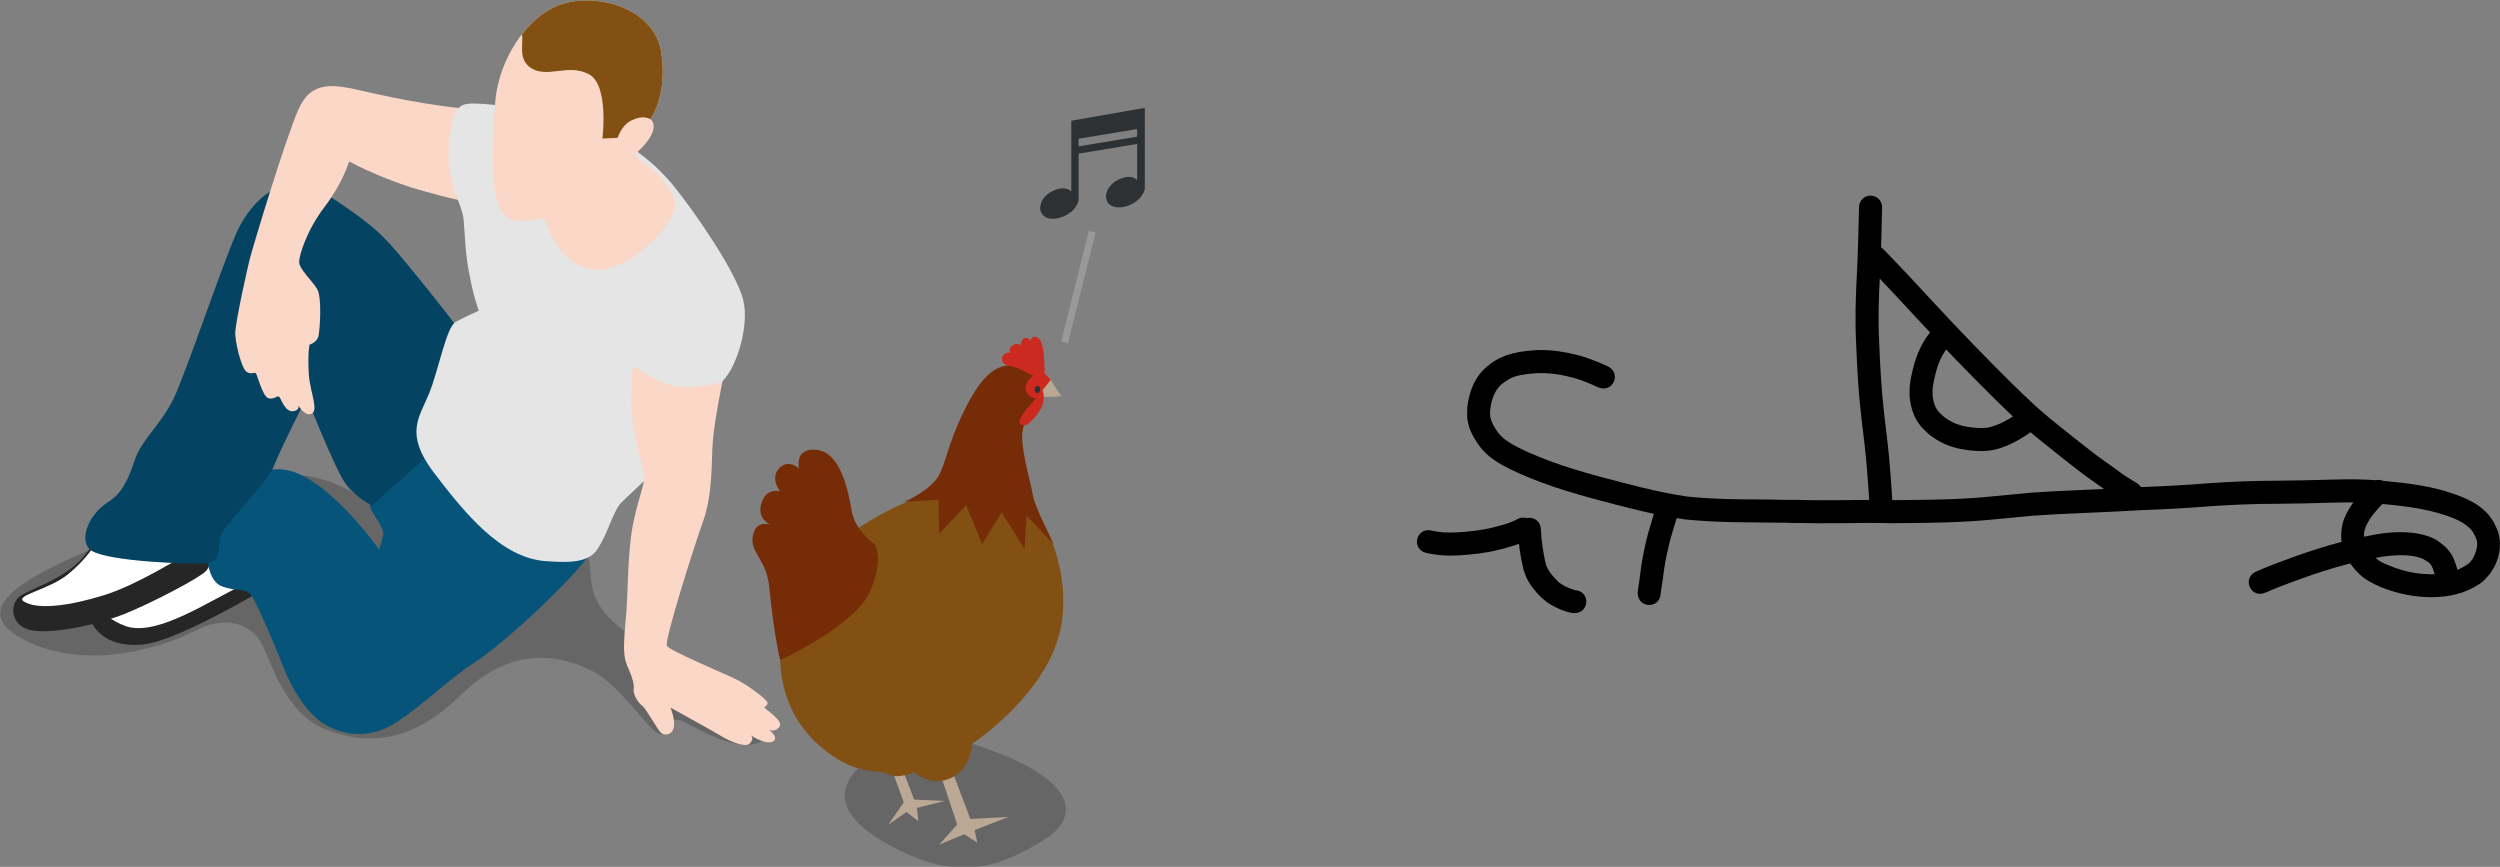 <?xml version="1.0" encoding="UTF-8" standalone="no"?>
<svg
   id="svg1880"
   version="1.1"
   viewBox="0 0 95.47 33.103"
   height="33.103mm"
   width="95.47mm"
   sodipodi:docname="10 jan li kute e waso..svg"
   inkscape:version="1.3 (0e150ed6c4, 2023-07-21)"
   xmlns:inkscape="http://www.inkscape.org/namespaces/inkscape"
   xmlns:sodipodi="http://sodipodi.sourceforge.net/DTD/sodipodi-0.dtd"
   xmlns="http://www.w3.org/2000/svg"
   xmlns:svg="http://www.w3.org/2000/svg"
   xmlns:rdf="http://www.w3.org/1999/02/22-rdf-syntax-ns#"
   xmlns:cc="http://creativecommons.org/ns#"
   xmlns:dc="http://purl.org/dc/elements/1.1/">
  <rect x="0" y="0" width="95.47" height="33.103" fill="#808080" stroke="none"/>
  <sodipodi:namedview
     id="namedview1"
     pagecolor="#ffffff"
     bordercolor="#000000"
     borderopacity="0.25"
     inkscape:showpageshadow="2"
     inkscape:pageopacity="0.0"
     inkscape:pagecheckerboard="0"
     inkscape:deskcolor="#d1d1d1"
     inkscape:document-units="mm"
     inkscape:zoom="2.8284271"
     inkscape:cx="204.00031"
     inkscape:cy="54.977553"
     inkscape:window-width="1920"
     inkscape:window-height="1051"
     inkscape:window-x="-9"
     inkscape:window-y="-9"
     inkscape:window-maximized="1"
     inkscape:current-layer="svg1880" />
  <defs
     id="defs1874">
    <inkscape:path-effect
       effect="fillet_chamfer"
       id="path-effect11"
       is_visible="true"
       lpeversion="1"
       nodesatellites_param="F,0,1,1,0,0.438,0,1 @ F,0,0,1,0,0,0,1 @ F,0,0,1,0,0,0,1 @ F,0,0,1,0,0,0,1 @ F,0,0,1,0,0,0,1 @ F,0,0,1,0,0,0,1 @ F,0,0,1,0,0,0,1 @ F,0,0,1,0,0,0,1 @ F,0,0,1,0,0,0,1 @ F,0,0,1,0,0,0,1 @ F,0,0,1,0,0,0,1 @ F,0,0,1,0,0,0,1 @ F,0,1,1,0,0.438,0,1"
       radius="0"
       unit="px"
       method="auto"
       mode="F"
       chamfer_steps="1"
       flexible="false"
       use_knot_distance="true"
       apply_no_radius="true"
       apply_with_radius="true"
       only_selected="false"
       hide_knots="false" />
    <inkscape:path-effect
       effect="fillet_chamfer"
       id="path-effect10"
       is_visible="true"
       lpeversion="1"
       nodesatellites_param="F,0,0,1,0,0,0,1 @ F,0,0,1,0,0,0,1 @ F,0,0,1,0,0,0,1 @ F,0,0,1,0,0,0,1 @ F,0,0,1,0,0,0,1 @ F,0,0,1,0,0,0,1 @ F,0,0,1,0,0,0,1 @ F,0,0,1,0,0,0,1 @ F,0,0,1,0,0,0,1 @ F,0,0,1,0,0,0,1 @ F,0,0,1,0,0,0,1 @ F,0,0,1,0,0,0,1 @ F,0,0,1,0,0,0,1"
       radius="0"
       unit="px"
       method="auto"
       mode="F"
       chamfer_steps="1"
       flexible="false"
       use_knot_distance="true"
       apply_no_radius="true"
       apply_with_radius="true"
       only_selected="false"
       hide_knots="false" />
  </defs>
  <g
     transform="translate(-58.869,-97.044)"
     id="layer1">
    <g
       transform="matrix(0.265,0,0,0.265,54.181,85.533)"
       id="g3018">
      <path
         style="opacity:0.2"
         d="m 21.1,135.6 c 8.8,4.6 19.7,1.3 24.8,-1.3 5.1,-2.6 8.3,-0.3 9.5,1.9 1.2,2.2 3.3,10 9.1,12.3 5.8,2.3 12.3,2.3 19.7,-5 7.5,-7.3 14.5,-5.5 18.6,-3.5 4.1,2 8,8.2 9.7,9.1 1.8,0.9 1.1,-2.8 3.4,-1.8 2.4,1.1 8.5,5.1 12,2.7 3.4,-2.5 -4.7,-7.5 -9.8,-9.8 -24.6,-11 -9,-14.8 -20.3,-22.6 -11.3,-7.8 -20.3,2.7 -28.3,-2.6 -8,-5.3 -17,-3.4 -24.7,1.4 -7.7,4.8 -36.9,12.3 -23.7,19.2 z"
         id="path2966" />
      <path
         style="fill:#262626"
         d="m 54.6,129 c -3.6,2.1 -12.3,6.9 -16.2,7.3 -4.8,0.5 -7.4,-1.6 -8.3,-5.1 -1.4,-5.2 18.2,-13.5 18.2,-13.5 z"
         id="path2968" />
      <path
         style="fill:#ffffff"
         d="m 52.8,127.7 c -4.5,2 -12.3,7.5 -16.9,6 -4.5,-1.6 -4.6,-4.4 -3.4,-6.7 2.4,-4.6 17.4,-7.2 17.4,-7.2 z"
         id="path2970" />
      <path
         style="fill:#262626"
         d="m 47,121.8 c 1.7,-0.2 1.3,2.9 0.4,3.9 -0.9,1 -7.6,4.5 -11.5,6.1 -3.9,1.6 -10.3,3 -13.5,2.5 -3.2,-0.5 -3.4,-3.7 -1.9,-4.9 1.6,-1.2 6.4,-2.4 9.2,-5.7 2,-2.4 4.6,-6.5 4.6,-6.5 z"
         id="path2972" />
      <path
         style="fill:#ffffff"
         d="m 45.1,123.1 c -2.1,1 -7.6,4.6 -12.4,6.1 -4.8,1.5 -9.6,2.2 -11.6,0.9 -1.3,-0.9 3.8,-1.7 6.5,-4 3.8,-3.1 5.1,-6.6 5.1,-6.6 z"
         id="path2974" />
      <path
         style="fill:#06547a"
         d="m 58.5,111.1 c -3,-0.3 -8.1,1.1 -9.9,6.2 -1.8,5.1 -1.2,9.7 1,10.6 2.2,0.9 3.5,0.1 4.4,1.5 0.9,1.4 3.3,7 4.5,10.1 1.2,3.1 3.2,6.4 5.5,8 2.3,1.6 6.2,2.7 10.2,0.4 4,-2.4 8,-6.5 11.6,-8.8 4.7,-3 14.9,-12.6 17.2,-16.3 2.3,-3.7 2.1,-6.2 2.1,-6.2 L 80.7,105.8 c 0,0 -9.5,9.1 -9.7,10.2 -0.2,1.1 2.2,3.3 1.9,4.6 -0.3,1.3 -0.6,2 -0.6,2 0,0 -7.7,-10.9 -13.8,-11.5 z"
         id="path2976" />
      <path
         style="fill:#06547a"
         d="m 80.3,108.2 -9,8.1 c 0,0 -2.3,-1.2 -3.7,-3 -1.6,-2.1 -5.7,-12.6 -5.7,-12.6 0,0 -3.6,7 -4.7,9.8 -1.1,2.8 -7.6,8.8 -7.8,10.5 -0.2,1.7 -0.1,3.4 -1.9,3.6 -1.8,0.2 -14.1,-0.2 -16.6,-1.8 -1.9,-1.2 -0.7,-5.1 2.5,-7.1 2,-1.3 2.8,-3.3 3.8,-6.2 1,-2.8 3.7,-4.9 5.5,-8.6 1.8,-3.7 7.3,-20.2 9.3,-24.4 2,-4 6.5,-9.2 13,-4.9 6.8,4.5 7.9,5.7 11.6,10.2 3.5,4.2 7.3,9.2 7.3,9.2 z"
         id="path2978" />
      <path
         style="opacity:0.2"
         d="m 80.3,108.2 -9,8.1 c 0,0 -2.3,-1.2 -3.7,-3 -1.6,-2.1 -5.7,-12.6 -5.7,-12.6 0,0 -3.6,7 -4.7,9.8 -1.1,2.8 -7.6,8.8 -7.8,10.5 -0.2,1.7 -0.1,3.4 -1.9,3.6 -1.8,0.2 -14.1,-0.2 -16.6,-1.8 -1.9,-1.2 -0.7,-5.1 2.5,-7.1 2,-1.3 2.8,-3.3 3.8,-6.2 1,-2.8 3.7,-4.9 5.5,-8.6 1.8,-3.7 7.3,-20.2 9.3,-24.4 2,-4 6.5,-9.2 13,-4.9 6.8,4.5 7.9,5.7 11.6,10.2 3.5,4.2 7.3,9.2 7.3,9.2 z"
         id="path2980" />
      <path
         style="fill:#fbd7c7"
         d="m 87.9,59.2 c -5,0.1 -13.4,-1.6 -17.7,-2.6 -4.3,-1 -7.6,-1.7 -9.5,2.6 -1.9,4.3 -6.6,19.9 -7,21.5 -0.4,1.6 -1.9,8.3 -2.1,10.5 -0.1,1.3 0.8,5 1.5,5.7 0.7,0.7 1.4,0 1.5,0.4 0.2,0.3 0.9,3.1 1.7,3.5 0.8,0.3 1.3,-0.4 1.6,-0.2 0.3,0.2 0.8,2.2 2,2.1 1,-0.1 0.8,-0.8 0.8,-0.8 0,0 0.9,1.5 1.8,1.2 1.2,-0.4 -0.1,-3.1 -0.3,-5.6 -0.2,-3.2 0.1,-4.4 0.1,-4.4 0,0 1.1,-0.3 1.3,-1.3 0.2,-1 0.5,-5.5 -0.2,-6.7 -0.7,-1.2 -2.6,-2.9 -2.6,-3.9 0,-1 1.1,-4.6 3.7,-8 2.6,-3.4 3.5,-6.5 3.5,-6.5 0,0 3.8,2.1 9.1,3.8 5.3,1.6 10.5,2.6 10.5,2.6 z"
         id="path2982" />
      <path
         style="fill:#e5e5e5"
         d="m 95.9,60.7 c -3.3,-0.8 -4.1,-1.9 -7.5,-2.2 -3.4,-0.3 -4.2,-0.2 -4.9,0.9 -0.7,1.1 -1.5,5 -1,8.5 0.5,3.5 1.8,5.2 2,7.2 0.2,2 0.2,5 0.9,8.2 0.6,3.2 1.3,4.9 1.3,4.9 0,0 -2,0.9 -3.3,1.6 -1.4,0.7 -2.5,7 -3.9,10.4 -1.4,3.4 -3.5,5.7 0.6,11.2 4.5,5.9 9.7,12.4 16.2,12.9 4,0.3 6.4,0.1 7.6,-1.9 1.3,-2 2.2,-5.3 3.2,-6.4 1,-1.1 12.1,-11.1 13.2,-13.6 1.1,-2.5 0.3,-2.7 1.9,-4.5 1.6,-1.8 3.5,-7.4 2.6,-11.2 -0.9,-3.8 -6.7,-12.4 -10.3,-16.8 -8.1,-9.6 -18.6,-9.2 -18.6,-9.2 z"
         id="path2984" />
      <path
         style="fill:#fbd7c7"
         d="m 108.8,64.6 c 0,0 0.1,1.3 1.5,2.2 1.4,0.9 4.6,3.8 4.7,6.2 0.1,2.4 -6.3,9.7 -11.6,9.3 -5.3,-0.4 -7.5,-7.3 -7.4,-8.6 0.1,-1.3 5.4,-9.6 5.4,-9.6 z"
         id="path2986" />
      <path
         style="fill:#fbd7c7"
         d="m 111.4,60.6 c 0,0 1.6,1 -1,3.9 -2.6,2.8 -3.3,1.9 -3.3,1.9 0,0 -0.7,3.8 -4.5,5.6 -3.8,1.8 -9.9,4.9 -12.3,2.4 -2.2,-2.3 -1.7,-11.4 -1.2,-16.7 0.5,-5.3 4.3,-12.2 10,-13.8 5.2,-1.4 13,0.9 13.9,7.2 0.9,6.3 -1.6,9.5 -1.6,9.5 z"
         id="path2988" />
      <path
         style="fill:#825012"
         d="m 111.4,60.6 c 0,0 0,0 0,0 0,0 2.5,-3.2 1.6,-9.5 -0.9,-6.3 -8.7,-8.6 -13.9,-7.2 -2.5,0.7 -4.6,2.4 -6.2,4.5 0.3,1.2 -0.7,3.6 1.4,4.9 2.4,1.4 5.2,-0.7 8.2,0.8 3,1.5 2,9.3 2,9.3 l 2.2,-0.1 c 0,0 0.6,-2 2.2,-2.6 1.1,-0.5 1.9,-0.4 2.5,-0.1 z"
         id="path2990" />
      <path
         style="fill:#fbd7c7"
         d="m 108.9,96.1 c 0,0 3.6,2.8 6.7,3.1 3.1,0.3 6.2,-0.8 6.2,-0.8 0,0 -1.2,5.9 -1.4,8.8 -0.2,2.9 0,7.5 -1.4,11.4 -1.4,3.9 -5.6,17.2 -5.2,17.9 0.3,0.7 8.8,4.2 10.3,5 1.5,0.8 4.1,2.7 4.2,3.2 0,0.1 0,0.4 -0.5,0.7 1,0.8 2.8,2.1 2.2,2.8 -0.5,0.6 -1.1,0.6 -1.5,0.4 0.1,0.1 1.2,0.9 0.8,1.5 -0.7,0.8 -2.5,-0.1 -3.4,-0.7 0.3,0.3 0.3,0.7 -0.2,1.2 -0.6,0.6 -2.8,-0.3 -4.1,-1.1 -1.3,-0.8 -7.3,-4.1 -7.3,-4.1 0,0 0.7,1.6 0.5,2.8 -0.2,1.2 -1.4,1.3 -1.9,0.8 -0.5,-0.5 -2.2,-3.6 -2.7,-3.9 -0.5,-0.3 -1.3,-1.6 -1.2,-2.3 0.1,-0.7 -0.1,-1.5 -0.7,-2.9 -0.6,-1.4 -0.9,-2 -0.5,-6.5 0.5,-4.5 0.2,-10.7 1.3,-15.3 0.7,-3.2 1.6,-5.2 1.4,-6.2 -0.1,-1 -1.7,-5.8 -1.8,-9.8 -0.1,-3.1 0.2,-6 0.2,-6 z"
         id="path2992" />
      <path
         style="fill:#fbd7c7"
         d="M 127.3,144.3"
         id="path2994" />
    </g>
    <g
       transform="matrix(0.265,0,0,0.265,83.682,109.425)"
       id="g3078">
      <polygon
         style="fill:#baa794"
         points="57.7,7.9 59.3,10.4 55.9,10.5 "
         id="polygon3060" />
      <path
         style="opacity:0.2"
         d="m 33,61.7 c -6.5,4 -7,8.7 1.4,13.3 9.2,5 14.7,3.9 21.8,-0.3 6.3,-3.6 4.9,-8.6 -5.7,-12.8 C 42,58.5 37.6,58.9 33,61.7 Z"
         id="path3062" />
      <polygon
         style="fill:#baa794"
         points="37,70.3 38.7,71.6 38.5,69.7 42.5,68.7 38.1,68.5 36.3,63.8 34.9,64.2 36.6,68.9 34.4,72.1 "
         id="polygon3064" />
      <polygon
         style="fill:#baa794"
         points="45.3,73.5 47.2,74.7 46.8,72.9 51.7,71 46.2,71.3 43.7,64.7 42.1,65.5 44.3,72.1 41.7,75 "
         id="polygon3066" />
      <path
         style="fill:#825012"
         d="m 40.9,24.3 c -5.1,1.3 -10.8,4.8 -12.4,6.3 -1.6,1.5 -9.7,6.5 -9.7,17.4 0,4.1 1.4,10.8 9,15.1 2,1.1 4.1,1.3 5.3,1.4 1,0.1 1.8,0.8 3,0.6 1.9,-0.3 1.9,-0.6 1.9,-0.6 0,0 2.2,2 4.9,1.1 3.5,-1.2 3.5,-5.1 3.5,-5.1 0,0 11.2,-7.3 12.9,-17.1 1.4,-8 -2.5,-15.5 -4.3,-17.3 -1.7,-2 -9,-3.2 -14.1,-1.8 z"
         id="path3068" />
      <path
         style="fill:#762c07"
         d="m 55,6.6 c -3.4,-1.3 -6,-1.3 -9.3,5.1 -3.2,6.2 -3,9.2 -4.7,11 -1.7,1.8 -4.3,2.9 -4.3,2.9 l 4.9,-0.3 0.1,4.9 3.9,-4.1 2.3,5.6 2.8,-4.6 3.3,5.3 0.3,-4.8 3.9,4.1 c 0,0 -2.8,-5.6 -3,-7.1 C 55,23.1 53,16.7 53.9,14.7 54.8,12.7 58,7.8 55,6.6 Z"
         id="path3070" />
      <path
         style="fill:#762c07"
         d="m 24,18.1 c -3.2,-0.3 -2.5,2.7 -2.5,2.7 0,0 -1.5,-1.5 -2.9,0 -1.3,1.5 0.2,3.3 0.2,3.3 0,0 -1.8,-0.6 -2.6,1.4 -1,2.5 1.2,3.4 1.2,3.4 0,0 -2.4,-0.9 -2.6,2.1 -0.1,2 2,3.1 2.4,6.7 0.8,7.9 1.6,10.7 1.6,10.7 0,0 10.7,-4.9 12.9,-9.8 2.2,-4.9 0.7,-6.9 0.7,-6.9 0,0 -2.8,-1.9 -3.3,-4.8 C 28.6,24 27.5,18.4 24,18.1 Z"
         id="path3072" />
      <path
         style="fill:#cc291f"
         d="M 55.3,7.4 C 55,7.4 53,6.1 51.8,6 50.6,5.8 50.6,4.8 51,4.4 51.3,4 52,4.1 52,4.1 c 0,0 -0.4,-0.5 0.2,-1 0.7,-0.5 1.3,-0.1 1.3,-0.1 0,0 -0.1,-0.7 0.5,-1 0.5,-0.2 0.9,0.4 0.9,0.4 0,0 0.1,-1 1.1,-0.4 1,0.6 0.9,5.1 0.9,5.1 L 57.8,8 56.6,9.5 c 0,0 0.5,1.2 -0.2,2.6 -0.8,1.4 -2.3,3.1 -3,2.3 -0.7,-0.8 2.3,-3.7 2.3,-3.7 0,0 -1.2,0 -1.5,-1.2 -0.3,-1.2 1.1,-2.1 1.1,-2.1 z"
         id="path3074" />
      <path
         style="fill:#2d3134"
         d="m 55.8,8.9 c -0.5,0.1 -0.4,1.1 0.1,1 0.6,-0.1 0.4,-1.1 -0.1,-1 z"
         id="path3076" />
    </g>
    <rect
       style="fill:#999999;stroke-width:0.132"
       x="123.099"
       y="78.373"
       transform="rotate(14.017)"
       width="0.265"
       height="4.366"
       id="rect3097" />
    <path
       style="clip-rule:evenodd;fill:#2d3134;fill-rule:evenodd;stroke-width:0.132"
       d="m 102.571,101.165 -2.791,0.489 v 2.699 c -0.093,-0.079 -0.185,-0.119 -0.317,-0.119 -0.132,0 -0.251,0.04 -0.397,0.106 -0.146,0.066 -0.251,0.159 -0.344,0.278 -0.093,0.119 -0.132,0.251 -0.132,0.384 0.013,0.119 0.053,0.225 0.146,0.291 0.079,0.066 0.185,0.106 0.317,0.106 0.132,0 0.291,-0.026 0.437,-0.093 0.146,-0.066 0.291,-0.159 0.384,-0.265 0.093,-0.119 0.185,-0.251 0.185,-0.384 v -1.746 l 2.236,-0.37 v 1.376 c -0.093,-0.079 -0.185,-0.119 -0.318,-0.119 -0.132,0 -0.251,0.04 -0.397,0.106 -0.146,0.066 -0.251,0.159 -0.344,0.278 -0.093,0.119 -0.132,0.251 -0.132,0.384 0.013,0.119 0.053,0.225 0.146,0.291 0.093,0.066 0.198,0.106 0.331,0.106 0.132,0 0.291,-0.026 0.437,-0.093 0.146,-0.066 0.291,-0.159 0.384,-0.265 0.093,-0.119 0.185,-0.251 0.185,-0.384 v -3.056 z m -0.278,1.098 -2.236,0.37 v -0.291 l 2.236,-0.37 z"
       id="path3107" />
  </g>
  <path
     style="fill:#000000;fill-opacity:1;fill-rule:nonzero;stroke:none;stroke-width:0.265"
     id="path1"
     d="m 90.501,18.474 c -0.263,0.267 -0.525,0.541 -0.73,0.857 -0.059,0.09 -0.109,0.186 -0.163,0.279 -0.043,0.106 -0.099,0.208 -0.13,0.319 -0.101,0.362 -0.102,0.771 0.026,1.127 0.123,0.342 0.223,0.427 0.44,0.709 0.102,0.096 0.192,0.205 0.305,0.287 0.532,0.389 1.302,0.619 1.949,0.71 0.166,0.023 0.335,0.028 0.502,0.042 0.605,0.017 1.206,-0.072 1.746,-0.361 0.12,-0.064 0.239,-0.132 0.343,-0.219 0.113,-0.093 0.202,-0.211 0.303,-0.317 0.068,-0.116 0.147,-0.226 0.203,-0.348 0.145,-0.315 0.21,-0.679 0.154,-1.022 -0.045,-0.271 -0.119,-0.385 -0.234,-0.625 -0.068,-0.093 -0.127,-0.192 -0.204,-0.278 -0.444,-0.495 -1.085,-0.712 -1.7,-0.9 -0.769,-0.215 -1.565,-0.305 -2.358,-0.375 -0.632,-0.066 -1.266,-0.061 -1.9,-0.044 -0.698,0.024 -1.396,0.034 -2.095,0.042 -0.858,1.2e-5 -1.714,0.035 -2.57,0.093 -0.871,0.071 -1.743,0.119 -2.616,0.15 -0.797,0.044 -1.595,0.087 -2.393,0.117 -0.594,0.022 -1.187,0.057 -1.781,0.095 -0.527,0.05 -1.054,0.097 -1.581,0.15 -0.569,0.059 -1.141,0.086 -1.712,0.106 -0.487,0.016 -0.974,0.022 -1.46,0.027 -0.24,0.002 -0.479,0.004 -0.719,0.005 -0.622,0.002 -0.619,0.882 0.003,0.88 v 0 c 0.242,-9e-4 0.483,-0.002 0.725,-0.005 0.494,-0.005 0.988,-0.011 1.482,-0.027 0.591,-0.021 1.181,-0.048 1.77,-0.11 0.516,-0.052 1.033,-0.098 1.549,-0.147 0.586,-0.037 1.172,-0.072 1.758,-0.094 0.797,-0.03 1.594,-0.073 2.391,-0.117 0.883,-0.032 1.764,-0.08 2.645,-0.151 0.839,-0.057 1.679,-0.091 2.52,-0.091 0.703,-0.008 1.406,-0.018 2.109,-0.043 0.6,-0.016 1.2,-0.022 1.799,0.041 0.733,0.064 1.468,0.145 2.18,0.34 0.433,0.13 0.924,0.272 1.259,0.596 0.042,0.04 0.075,0.088 0.113,0.133 0.072,0.135 0.172,0.293 0.172,0.453 8.2e-5,0.197 -0.076,0.394 -0.165,0.565 -0.043,0.055 -0.076,0.119 -0.128,0.166 -0.07,0.063 -0.152,0.111 -0.233,0.158 -0.398,0.23 -0.852,0.289 -1.306,0.282 -0.135,-0.01 -0.271,-0.012 -0.406,-0.029 -0.424,-0.056 -0.844,-0.176 -1.235,-0.349 -0.098,-0.043 -0.196,-0.086 -0.285,-0.145 -0.079,-0.053 -0.142,-0.125 -0.212,-0.188 -0.111,-0.13 -0.204,-0.219 -0.274,-0.376 -0.077,-0.172 -0.102,-0.406 -0.06,-0.591 0.016,-0.07 0.049,-0.135 0.074,-0.202 0.038,-0.068 0.072,-0.137 0.114,-0.203 0.177,-0.278 0.409,-0.515 0.639,-0.749 0.44,-0.44 -0.182,-1.062 -0.622,-0.622 z" />
  <path
     style="fill:#000000;fill-opacity:1;fill-rule:nonzero;stroke:none;stroke-width:0.265"
     d="m 68.748,14.371 c -0.015,0.68 -0.048,1.972 -0.082,2.562 -0.046,0.887 -0.077,1.776 -0.028,2.664 0.037,0.917 0.084,1.835 0.191,2.748 0.089,0.764 0.191,1.526 0.241,2.294 0.026,0.408 0.072,0.817 0.07,1.226 0,0.622 0.88,0.622 0.88,0 l -3e-6,10e-7 c 0.003,-0.429 -0.044,-0.856 -0.071,-1.283 -0.051,-0.783 -0.155,-1.56 -0.245,-2.338 -0.105,-0.89 -0.149,-1.786 -0.186,-2.682 -0.048,-0.861 -0.017,-1.722 0.028,-2.583 0.035,-0.596 0.068,-1.901 0.083,-2.584 0.005,-0.241 -0.186,-0.442 -0.428,-0.449 l -0.005,-1.32e-4 c -0.242,-0.006 -0.441,0.184 -0.447,0.426 z"
     id="path9"
     sodipodi:nodetypes="ccccccsscccccc"
     inkscape:path-effect="#path-effect11"
     inkscape:original-d="m 68.7579,13.933123 c 0,0 -0.04397,2.179366 -0.09195,2.999244 -0.04625,0.887457 -0.07737,1.776015 -0.02829,2.664294 0.03749,0.917328 0.08362,1.835258 0.19095,2.747526 0.08878,0.763659 0.191039,1.525984 0.241374,2.293545 0.0264,0.408453 0.07187,0.816663 0.06962,1.226224 0,0.622254 0.879999,0.622254 0.879999,0 l -3e-6,10e-7 c 0.0032,-0.428547 -0.04389,-0.855606 -0.07145,-1.282933 -0.05103,-0.78259 -0.154929,-1.559861 -0.24543,-2.338451 -0.104664,-0.890441 -0.149278,-1.786438 -0.185796,-2.681807 -0.04804,-0.861051 -0.01706,-1.722327 0.02783,-2.582564 0.0484,-0.82725 0.09283,-3.021377 0.09283,-3.021377 z"
     transform="translate(2.245,-6.475)" />
  <path
     style="fill:#000000;fill-opacity:1;fill-rule:nonzero;stroke:none;stroke-width:0.265"
     d="m 68.605,19.096 c -0.676,-0.017 -1.352,-0.024 -2.027,-0.028 -0.715,-0.005 -1.432,-0.032 -2.143,-0.105 -1.143,-0.165 -2.259,-0.475 -3.373,-0.769 -0.644,-0.18 -1.288,-0.365 -1.915,-0.601 -0.246,-0.093 -0.487,-0.194 -0.729,-0.295 -0.387,-0.186 -0.807,-0.354 -1.114,-0.666 -0.041,-0.041 -0.075,-0.089 -0.112,-0.133 -0.118,-0.175 -0.239,-0.364 -0.279,-0.576 -0.022,-0.118 -0.007,-0.207 0.002,-0.328 0.045,-0.34 0.155,-0.67 0.413,-0.909 0.044,-0.041 0.096,-0.072 0.144,-0.108 0.142,-0.09 0.189,-0.131 0.348,-0.186 0.295,-0.103 0.621,-0.125 0.929,-0.143 0.468,-0.013 0.929,0.068 1.379,0.189 0.307,0.093 0.602,0.215 0.892,0.348 0.565,0.26 0.933,-0.54 0.367,-0.8 v 0 c -0.336,-0.154 -0.679,-0.294 -1.034,-0.399 -0.541,-0.142 -1.095,-0.238 -1.658,-0.217 -0.651,0.042 -1.239,0.124 -1.779,0.524 -0.087,0.073 -0.18,0.14 -0.26,0.22 -0.387,0.389 -0.563,0.911 -0.622,1.445 -0.006,0.291 -0.026,0.35 0.039,0.629 0.076,0.329 0.261,0.623 0.458,0.891 0.066,0.072 0.127,0.149 0.197,0.217 0.382,0.371 0.877,0.593 1.353,0.813 0.263,0.109 0.501,0.21 0.768,0.31 0.65,0.244 1.319,0.437 1.987,0.623 1.159,0.306 2.319,0.628 3.509,0.794 0.739,0.074 1.483,0.105 2.226,0.11 0.67,0.004 1.362,0.015 2.033,0.021"
     id="path2"
     sodipodi:nodetypes="ccccscscscscscccsscccscscscscccc" />
  <path
     style="fill:#000000;fill-opacity:1;fill-rule:nonzero;stroke:none;stroke-width:0.265"
     id="path3"
     d="m 63.42,22.637 c 0.053,-0.293 0.087,-0.59 0.128,-0.885 0.051,-0.384 0.142,-0.76 0.232,-1.136 0.064,-0.22 0.131,-0.438 0.197,-0.658 0.029,-0.105 0.063,-0.209 0.102,-0.311 0.215,-0.584 -0.611,-0.888 -0.826,-0.304 v 0 c -0.044,0.12 -0.085,0.242 -0.119,0.365 -0.07,0.234 -0.142,0.467 -0.209,0.702 -0.098,0.404 -0.193,0.809 -0.249,1.222 -0.029,0.207 -0.056,0.414 -0.085,0.621 -0.013,0.091 -0.031,0.181 -0.042,0.272 -0.005,0.037 -0.006,0.074 -0.009,0.112 0,0.622 0.88,0.622 0.88,0 z" />
  <path
     style="fill:#000000;fill-opacity:1;fill-rule:nonzero;stroke:none;stroke-width:0.265"
     id="path4"
     d="m 60.112,22.534 c 0.005,-0.001 0.019,-0.002 0.015,-0.004 -0.019,-0.01 -0.04,-0.013 -0.06,-0.02 -0.07,-0.025 -0.199,-0.071 -0.262,-0.101 -0.082,-0.039 -0.19,-0.113 -0.264,-0.16 -0.178,-0.169 -0.392,-0.403 -0.485,-0.634 -0.019,-0.047 -0.029,-0.097 -0.043,-0.146 -0.089,-0.411 -0.15,-0.831 -0.169,-1.251 -0.031,-0.621 -0.91,-0.578 -0.879,0.044 v 0 c 0.026,0.501 0.093,1.002 0.214,1.489 0.034,0.093 0.061,0.19 0.101,0.28 0.116,0.263 0.365,0.582 0.572,0.778 0.068,0.065 0.145,0.122 0.217,0.183 0.065,0.041 0.128,0.084 0.194,0.122 0.212,0.121 0.473,0.235 0.714,0.284 0.044,0.009 0.09,0.011 0.134,0.017 0.622,0 0.622,-0.88 0,-0.88 z" />
  <path
     style="fill:#000000;fill-opacity:1;fill-rule:nonzero;stroke:none;stroke-width:0.265"
     id="path5"
     d="m 57.89,19.853 c -0.269,0.137 -0.567,0.209 -0.857,0.285 -0.469,0.117 -0.952,0.171 -1.434,0.194 -0.309,0.014 -0.621,0.004 -0.923,-0.07 -0.606,-0.14 -0.805,0.717 -0.198,0.857 v 0 c 0.382,0.085 0.773,0.114 1.165,0.092 0.543,-0.028 1.086,-0.087 1.614,-0.221 0.384,-0.101 0.778,-0.199 1.122,-0.404 0.518,-0.345 0.03,-1.077 -0.488,-0.732 z" />
  <path
     style="fill:#000000;fill-opacity:1;fill-rule:nonzero;stroke:none;stroke-width:0.265"
     id="path8"
     d="m 73.841,12.538 c -0.201,0.216 -0.367,0.464 -0.498,0.729 -0.037,0.075 -0.07,0.153 -0.105,0.229 -0.103,0.263 -0.178,0.536 -0.237,0.812 -0.019,0.087 -0.038,0.174 -0.05,0.261 -0.034,0.24 -0.027,0.313 -0.028,0.55 0.031,0.364 0.122,0.719 0.33,1.025 0.131,0.193 0.209,0.251 0.375,0.411 0.281,0.237 0.607,0.413 0.959,0.519 0.237,0.071 0.338,0.08 0.578,0.119 0.339,0.041 0.682,0.052 1.017,-0.024 0.192,-0.044 0.287,-0.085 0.468,-0.153 0.331,-0.141 0.64,-0.326 0.931,-0.536 0.115,-0.086 0.061,-0.046 0.162,-0.119 0.504,-0.365 -0.012,-1.078 -0.516,-0.713 v 0 c -0.108,0.078 -0.053,0.038 -0.164,0.121 -0.225,0.166 -0.467,0.309 -0.722,0.424 -0.152,0.058 -0.305,0.12 -0.468,0.142 -0.19,0.026 -0.381,0.004 -0.571,-0.011 -0.154,-0.023 -0.268,-0.035 -0.418,-0.078 -0.237,-0.067 -0.461,-0.178 -0.653,-0.332 -0.111,-0.1 -0.228,-0.2 -0.3,-0.335 -0.075,-0.141 -0.103,-0.302 -0.128,-0.457 -7.93e-4,-0.142 -0.006,-0.244 0.013,-0.386 0.01,-0.077 0.027,-0.152 0.043,-0.228 0.046,-0.22 0.104,-0.437 0.182,-0.648 0.026,-0.059 0.051,-0.119 0.079,-0.177 0.091,-0.188 0.206,-0.365 0.344,-0.521 0.44,-0.44 -0.182,-1.062 -0.622,-0.622 z" />
  <path
     style="fill:#000000;fill-opacity:1;fill-rule:nonzero;stroke:none;stroke-width:0.265"
     id="path6"
     d="m 71.294,10.134 c 0.644,0.658 1.269,1.334 1.895,2.009 0.985,1.066 1.994,2.11 3.026,3.13 0.132,0.129 0.264,0.258 0.397,0.386 0.276,0.265 0.417,0.4 0.701,0.651 0.29,0.256 0.59,0.499 0.894,0.739 0.366,0.297 0.737,0.588 1.11,0.877 0.335,0.263 0.688,0.502 1.033,0.751 0.244,0.197 0.514,0.355 0.781,0.517 0.532,0.324 0.989,-0.428 0.458,-0.752 v 0 C 81.341,18.291 81.09,18.146 80.865,17.963 80.528,17.72 80.183,17.487 79.857,17.23 79.486,16.942 79.117,16.653 78.753,16.358 78.465,16.13 78.179,15.9 77.904,15.657 77.628,15.413 77.495,15.286 77.226,15.027 77.095,14.901 76.965,14.774 76.834,14.647 75.811,13.636 74.811,12.6 73.834,11.544 73.209,10.87 72.584,10.194 71.941,9.537 71.519,9.079 70.872,9.676 71.294,10.134 Z" />
  <path
     style="fill:#000000;fill-opacity:1;fill-rule:nonzero;stroke:none;stroke-width:0.265"
     id="path7"
     d="m 93.887,22.086 c -0.007,-0.232 -0.07,-0.464 -0.158,-0.678 -0.032,-0.078 -0.062,-0.159 -0.107,-0.23 -0.063,-0.099 -0.144,-0.185 -0.216,-0.277 C 93.133,20.685 93.062,20.593 92.716,20.475 92.184,20.294 91.545,20.297 90.995,20.367 c -0.245,0.031 -0.486,0.087 -0.729,0.13 -1.195,0.238 -2.346,0.636 -3.482,1.069 -0.43,0.174 -0.225,0.088 -0.616,0.256 -0.572,0.245 -0.226,1.054 0.346,0.809 v 0 c 0.369,-0.158 0.175,-0.077 0.583,-0.242 1.085,-0.414 2.185,-0.796 3.326,-1.025 0.21,-0.039 0.419,-0.089 0.631,-0.118 0.387,-0.053 0.912,-0.074 1.296,0.032 0.182,0.05 0.237,0.098 0.384,0.192 0.031,0.03 0.069,0.054 0.094,0.089 0.054,0.074 0.096,0.211 0.124,0.295 0.025,0.076 0.054,0.152 0.054,0.233 0,0.622 0.88,0.622 0.88,0 z" />
  <path
     style="fill:#000000;fill-opacity:1;fill-rule:nonzero;stroke:none;stroke-width:0.265"
     id="path10"
     d="m 68.432,19.969 c 0.027,0 0.053,0 0.08,0 0.048,0 0.097,0 0.145,0 0.096,-1.24e-4 0.192,0.004 0.287,0.007 0.171,0.004 0.342,0.005 0.513,0.006 0.161,1.52e-4 0.323,-0.001 0.484,-0.002 0.168,-6.88e-4 0.335,-8.99e-4 0.503,-0.001 0.159,3.17e-4 0.318,-0.003 0.477,-0.006 0.146,-0.002 0.291,-0.003 0.437,-0.003 0.137,-7.14e-4 0.275,8.73e-4 0.412,0.002 0.07,5.82e-4 0.139,0.001 0.209,0.002 0.04,2.27e-4 0.081,2.91e-4 0.121,3.44e-4 0.015,2e-5 0.03,3.2e-5 0.044,4.3e-5 0.622,5.03e-4 0.623,-0.88 7.94e-4,-0.88 v 0 c -0.015,-1.2e-5 -0.029,-2.4e-5 -0.044,-4.3e-5 -0.039,-5.5e-5 -0.078,-1.23e-4 -0.117,-3.44e-4 -0.069,-3.97e-4 -0.137,-9.79e-4 -0.206,-0.002 -0.141,-0.001 -0.282,-0.003 -0.423,-0.002 -0.149,5.56e-4 -0.298,0.001 -0.447,0.004 -0.155,0.002 -0.309,0.006 -0.464,0.006 -0.169,1.81e-4 -0.337,3.97e-4 -0.506,0.001 -0.158,6.88e-4 -0.317,0.002 -0.475,0.002 -0.166,-0.001 -0.331,-0.002 -0.497,-0.006 -0.103,-0.003 -0.206,-0.007 -0.309,-0.007 -0.048,0 -0.097,0 -0.145,0 -0.027,0 -0.053,0 -0.08,0 -0.622,0 -0.622,0.88 0,0.88 z" />
</svg>
